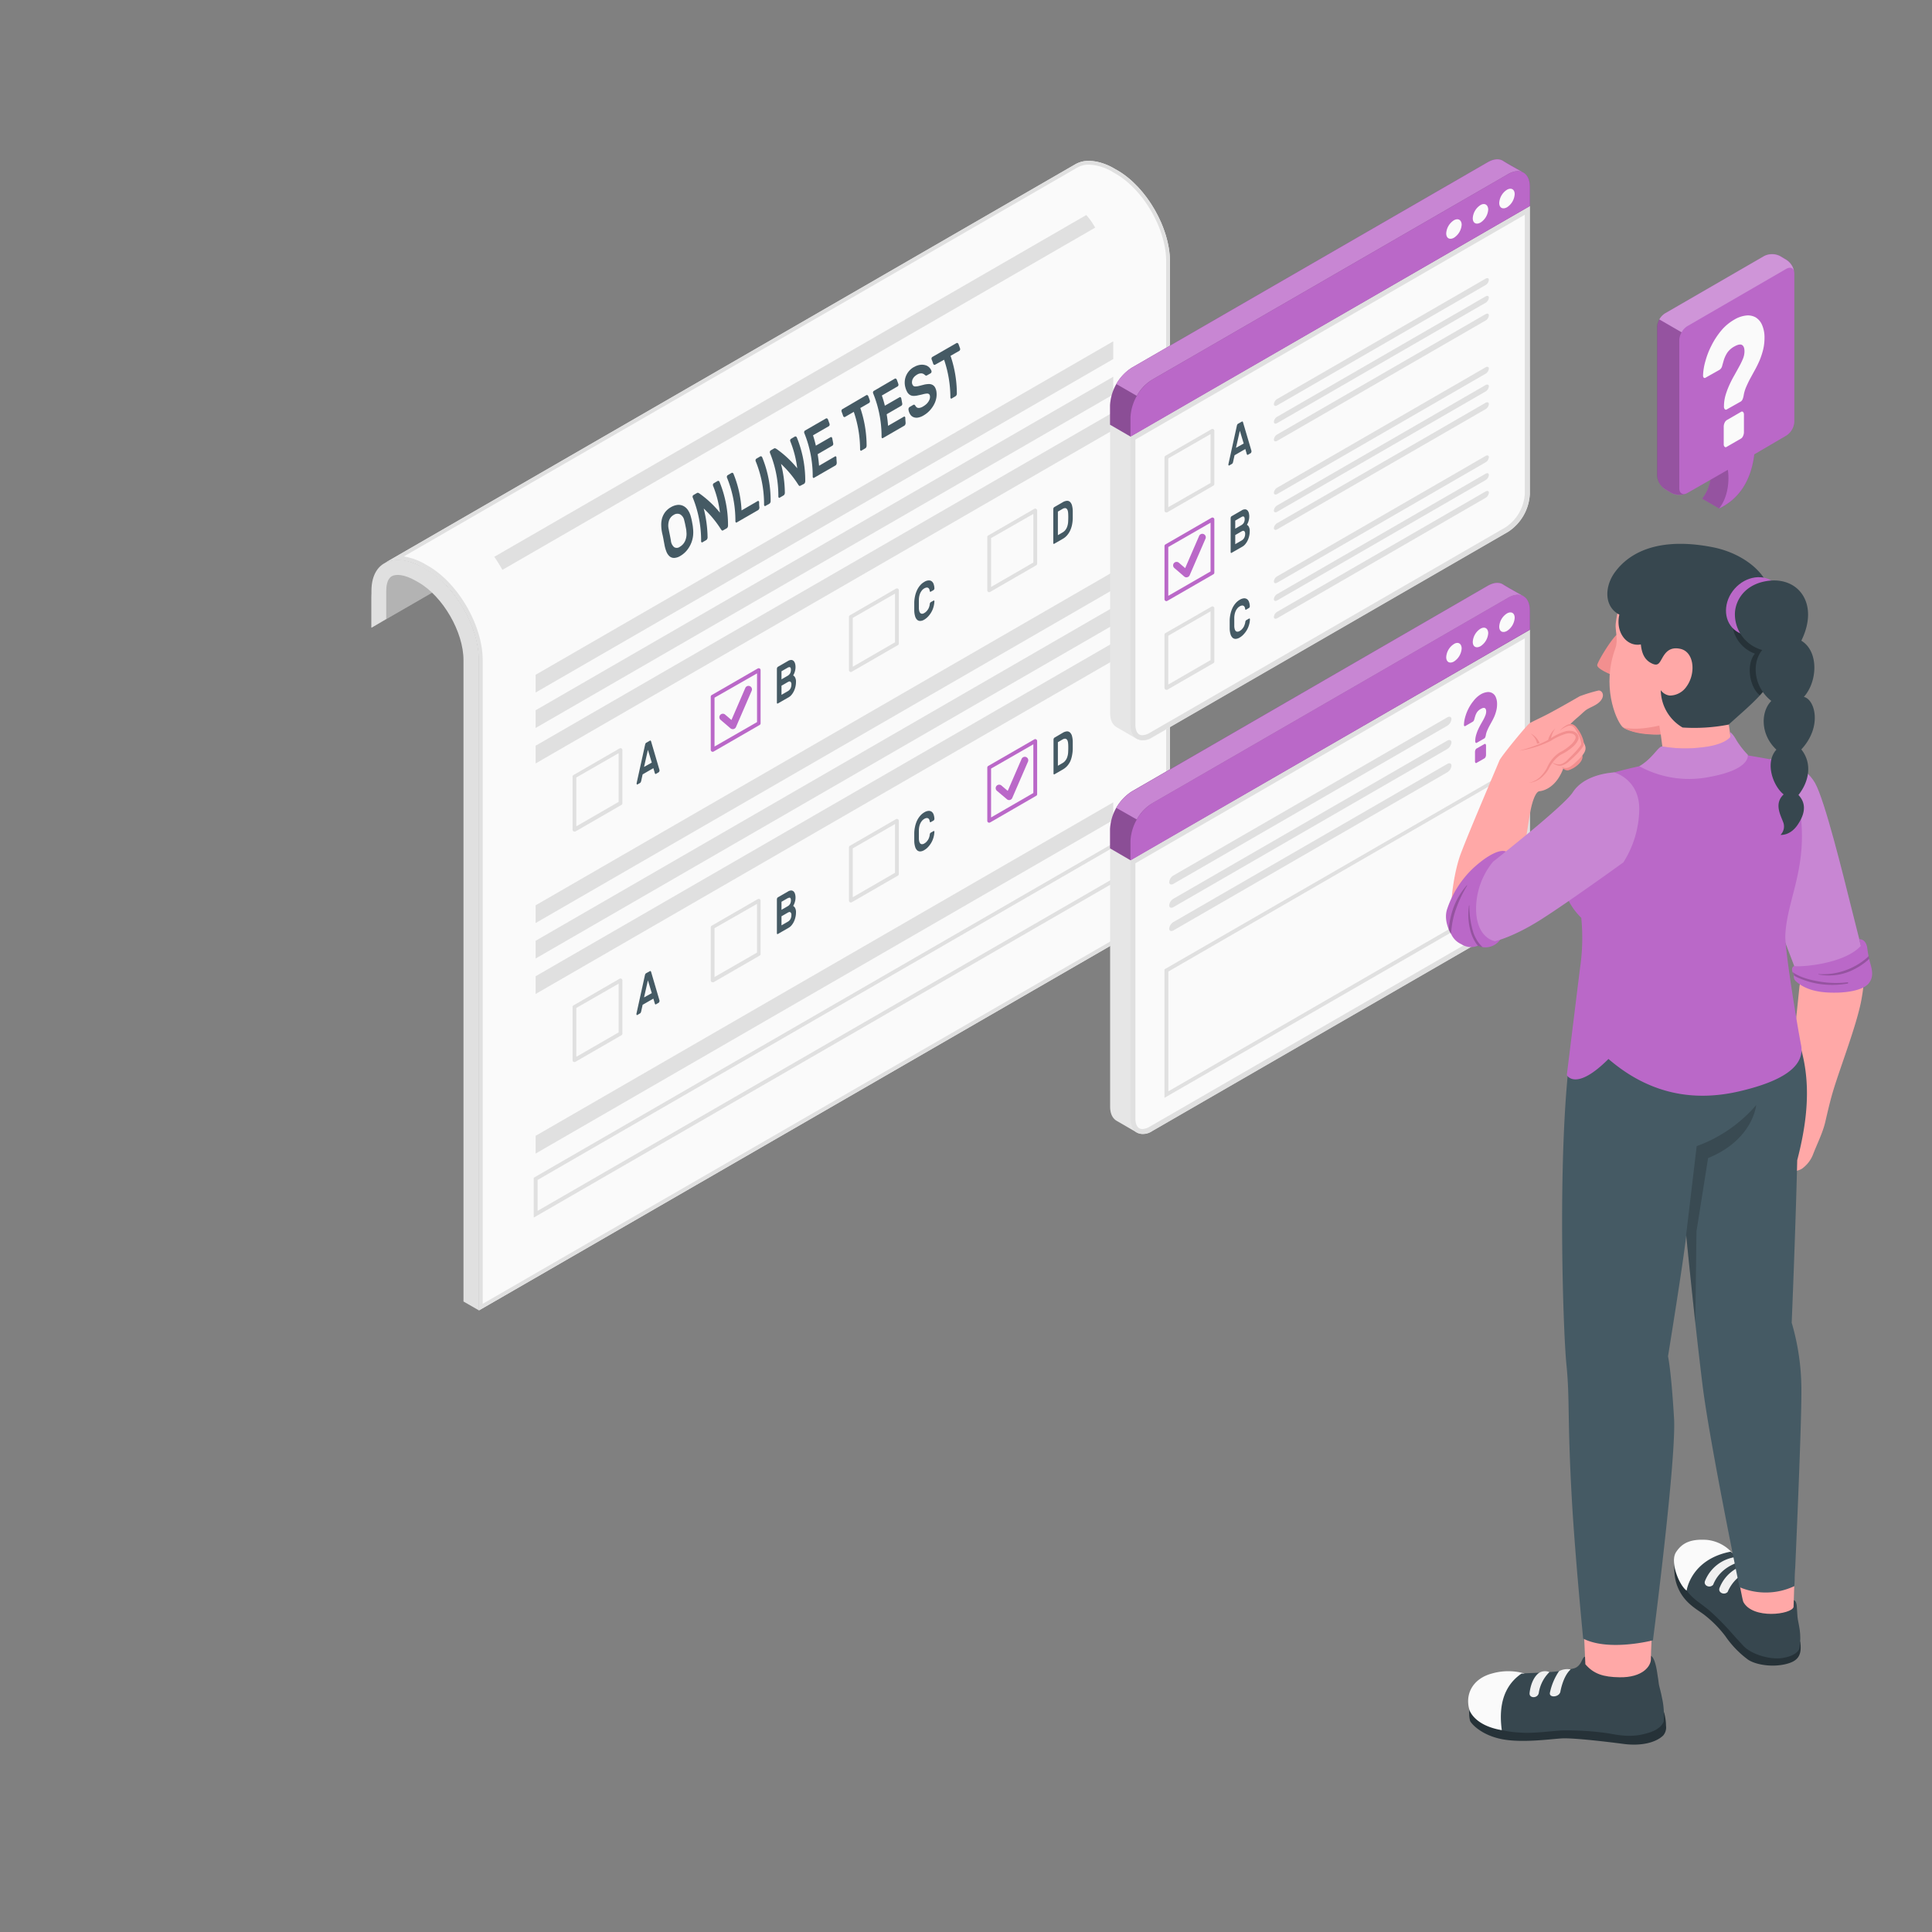 <svg xmlns="http://www.w3.org/2000/svg" viewBox="0 0 500 500"><rect x="0" y="0" width="500" height="500" fill="#808080" stroke="none"/><g id="freepik--Test--inject-88"><g id="freepik--test--inject-88"><path d="M96.13,162.45l19.25-11.11a23,23,0,0,0-5.7-4.38h0a9,9,0,0,0-13.55,7.78Z" style="fill:#e0e0e0"></path><path d="M96.13,162.45l19.25-11.11a23,23,0,0,0-5.7-4.38h0a9,9,0,0,0-13.55,7.78Z" style="opacity:0.2"></path><path d="M96.13,162.45V152.9c0-3.5,1.28-6,3.4-7.16h0c2.48-1.42,6.11-1.12,10.15,1.22l.71.4c7.49,4.33,13.56,14.84,13.56,23.48V339.13l-4-2.3,0-166c0-7.26-5.31-16.46-11.6-20.09l-.7-.4c-3.07-1.77-5.25-1.79-6.26-1.21-1.24.71-1.43,2.66-1.43,3.76v7.29Z" style="fill:#e0e0e0"></path><path d="M289.23,44.11l-.71-.4c-4.06-2.35-7.71-2.64-10.19-1.2L99.53,145.74c2.48-1.42,6.11-1.12,10.15,1.22l.71.4c7.49,4.33,13.56,14.84,13.56,23.48V339.13L302.78,235.88V67.59C302.78,59,296.71,48.44,289.23,44.11Z" style="fill:#fafafa"></path><path d="M281.83,42.61a12.8,12.8,0,0,1,6.2,1.94l.71.41c7.2,4.16,13.06,14.31,13.06,22.63V235.31L124.92,337.43V170.84c0-8.94-6.3-19.85-14-24.32l-.71-.41a16.12,16.12,0,0,0-5.7-2.1L278.82,43.36a5.87,5.87,0,0,1,3-.75m0-1a6.89,6.89,0,0,0-3.5.88L99.53,145.74a7,7,0,0,1,3.46-.86,13.61,13.61,0,0,1,6.69,2.08l.71.4c7.49,4.33,13.56,14.84,13.56,23.48V339.13L302.78,235.88V67.59c0-8.64-6.07-19.15-13.55-23.48l-.71-.4a13.64,13.64,0,0,0-6.69-2.08Z" style="fill:#e0e0e0"></path><path d="M148.67,215.21a.45.45,0,0,1-.25-.07.48.48,0,0,1-.24-.42V201a.49.49,0,0,1,.24-.42l11.92-6.89a.53.53,0,0,1,.49,0,.5.5,0,0,1,.25.43v13.77a.5.5,0,0,1-.25.42l-11.92,6.88A.44.44,0,0,1,148.67,215.21Zm.48-14v12.64l10.95-6.32V194.92Z" style="fill:#e0e0e0"></path><path d="M168.19,191.69c.1-.06.17-.06.21,0a.66.66,0,0,1,.13.28l2.15,7.32a.22.22,0,0,1,0,.09.66.66,0,0,1-.07.3.43.43,0,0,1-.17.2l-.63.37c-.12.07-.2.07-.25,0a.37.37,0,0,1-.09-.16l-.38-1.29-2.78,1.61-.38,1.72a1.37,1.37,0,0,1-.1.28.62.62,0,0,1-.25.26L165,203a.12.12,0,0,1-.17,0,.31.31,0,0,1-.07-.21s0-.07,0-.11l2.16-9.81a2.06,2.06,0,0,1,.12-.41.5.5,0,0,1,.21-.24Zm.49,5.67-1-3.3-1,4.42Z" style="fill:#455a64"></path><path d="M184.43,194.56a.42.42,0,0,1-.24-.07.5.5,0,0,1-.25-.42V180.3a.5.5,0,0,1,.25-.42L196.11,173a.53.53,0,0,1,.49,0,.5.5,0,0,1,.24.43v13.77a.49.49,0,0,1-.24.42l-11.92,6.88A.45.45,0,0,1,184.43,194.56Zm.49-14v12.64l11-6.32V174.27Z" style="fill:#BA68C8"></path><path d="M201.3,182.06a.12.12,0,0,1-.17,0,.32.32,0,0,1-.07-.22v-8.75a.82.82,0,0,1,.07-.3.54.54,0,0,1,.17-.21l2.6-1.5a1.64,1.64,0,0,1,.94-.28.94.94,0,0,1,.61.32,1.68,1.68,0,0,1,.33.67,3.34,3.34,0,0,1,.1.82,3.8,3.8,0,0,1-.07.77,6.48,6.48,0,0,1-.17.64,4.79,4.79,0,0,1-.21.49,1.68,1.68,0,0,1-.16.29,1.26,1.26,0,0,1,.5.52,2.34,2.34,0,0,1,.23,1.19,5.44,5.44,0,0,1-.12,1.1,5.62,5.62,0,0,1-.36,1.12,4.58,4.58,0,0,1-.6,1,2.7,2.7,0,0,1-.82.73Zm3.39-8.71c0-.34-.07-.56-.21-.65s-.37-.06-.67.12l-1.56.9v2.09l1.56-.9a1.82,1.82,0,0,0,.67-.65A1.88,1.88,0,0,0,204.69,173.35Zm-2.44,6.47,1.63-.94a1.78,1.78,0,0,0,.71-.73,2.11,2.11,0,0,0,.22-1,.87.87,0,0,0-.23-.71c-.16-.13-.39-.1-.7.08l-1.63.94Z" style="fill:#455a64"></path><path d="M189.64,188.7a.93.93,0,0,1-.59-.21l-2.56-2.19a.9.9,0,0,1,1.17-1.37l1.64,1.4,3.58-8.28a.9.9,0,0,1,1.19-.47.91.91,0,0,1,.47,1.18l-4.07,9.4a.92.92,0,0,1-.63.52A.68.68,0,0,1,189.64,188.7Z" style="fill:#BA68C8"></path><path d="M220.2,173.91a.42.42,0,0,1-.24-.07.5.5,0,0,1-.25-.42V159.65a.5.5,0,0,1,.25-.42l11.92-6.89a.53.53,0,0,1,.49,0,.5.5,0,0,1,.24.43v13.76a.5.5,0,0,1-.24.43l-11.93,6.88A.42.42,0,0,1,220.2,173.91Zm.49-14v12.64l10.94-6.32V153.62Z" style="fill:#e0e0e0"></path><path d="M240.62,156.35a.71.71,0,0,1,.09-.31.52.52,0,0,1,.16-.19l.72-.41a.15.15,0,0,1,.17,0,.26.26,0,0,1,.06.23,6.21,6.21,0,0,1-.18,1.22,5.75,5.75,0,0,1-.47,1.27,6.12,6.12,0,0,1-.8,1.2,4.63,4.63,0,0,1-1.17,1,2.13,2.13,0,0,1-1.07.34,1.15,1.15,0,0,1-.8-.32,2,2,0,0,1-.5-.89,5.39,5.39,0,0,1-.22-1.38c0-.34,0-.71,0-1.13s0-.8,0-1.15a8.88,8.88,0,0,1,.22-1.63,7.26,7.26,0,0,1,.5-1.47,5.49,5.49,0,0,1,.8-1.24,4,4,0,0,1,1.07-.89,2.29,2.29,0,0,1,1.17-.39,1.19,1.19,0,0,1,.8.27,1.52,1.52,0,0,1,.47.73,3.68,3.68,0,0,1,.18,1,.56.56,0,0,1-.06.31.58.58,0,0,1-.17.2l-.72.41a.2.2,0,0,1-.17,0,.26.26,0,0,1-.09-.21,1.64,1.64,0,0,0-.12-.46.82.82,0,0,0-.27-.31.69.69,0,0,0-.42-.09,1.64,1.64,0,0,0-.6.22,2.09,2.09,0,0,0-.6.51,3.4,3.4,0,0,0-.43.68,4.16,4.16,0,0,0-.26.8,5.18,5.18,0,0,0-.11.87c0,.35,0,.73,0,1.15s0,.79,0,1.12a3.21,3.21,0,0,0,.11.75,1.2,1.2,0,0,0,.26.49.68.68,0,0,0,.43.19,1.07,1.07,0,0,0,.6-.19,2.55,2.55,0,0,0,.6-.47,3.77,3.77,0,0,0,.43-.58,3,3,0,0,0,.26-.62A2.69,2.69,0,0,0,240.62,156.35Z" style="fill:#455a64"></path><path d="M256,153.26a.55.55,0,0,1-.25-.07.49.49,0,0,1-.24-.42V139a.48.48,0,0,1,.24-.42l11.93-6.89a.51.51,0,0,1,.48,0,.48.48,0,0,1,.25.43v13.76a.48.48,0,0,1-.25.43l-11.92,6.88A.51.51,0,0,1,256,153.26Zm.49-14v12.64l10.94-6.32V133Z" style="fill:#e0e0e0"></path><path d="M275,130a2.5,2.5,0,0,1,1.13-.39,1.07,1.07,0,0,1,.8.29,2,2,0,0,1,.5.89,6.23,6.23,0,0,1,.2,1.43c0,.66,0,1.32,0,2a9.79,9.79,0,0,1-.2,1.66,7,7,0,0,1-.49,1.46,5.26,5.26,0,0,1-.79,1.21,4.17,4.17,0,0,1-1.1.9l-2.22,1.28a.12.12,0,0,1-.17,0,.28.28,0,0,1-.07-.22v-8.75a.66.66,0,0,1,.07-.3.46.46,0,0,1,.17-.21Zm1.44,2.91a2.76,2.76,0,0,0-.11-.75,1.1,1.1,0,0,0-.27-.49.6.6,0,0,0-.45-.17,1.31,1.31,0,0,0-.65.22l-1.18.68v6.1l1.22-.71a2.61,2.61,0,0,0,.63-.51,3.52,3.52,0,0,0,.44-.69,3.75,3.75,0,0,0,.26-.8,4.32,4.32,0,0,0,.11-.88C276.48,134.25,276.48,133.58,276.45,132.93Z" style="fill:#455a64"></path><polygon points="288.11 207.64 138.62 293.95 138.62 298.54 288.11 212.23 288.11 207.64" style="fill:#e0e0e0"></polygon><polygon points="138.62 243.47 138.62 248.06 288.11 161.75 288.11 157.16 138.62 243.47" style="fill:#e0e0e0"></polygon><polygon points="138.62 252.65 138.62 257.24 288.11 170.93 288.11 166.34 138.62 252.65" style="fill:#e0e0e0"></polygon><polygon points="138.62 234.29 138.62 238.88 288.11 152.57 288.11 147.98 138.62 234.29" style="fill:#e0e0e0"></polygon><polygon points="138.62 192.99 138.62 197.58 288.11 111.27 288.11 106.68 138.62 192.99" style="fill:#e0e0e0"></polygon><polygon points="138.62 174.63 138.62 179.22 288.11 92.92 288.11 88.33 138.62 174.63" style="fill:#e0e0e0"></polygon><polygon points="138.62 183.81 138.62 188.4 288.11 102.09 288.11 97.5 138.62 183.81" style="fill:#e0e0e0"></polygon><path d="M148.67,274.86a.54.54,0,0,1-.25-.06.49.49,0,0,1-.24-.42V260.61a.47.47,0,0,1,.24-.42l11.92-6.89a.48.48,0,0,1,.49,0,.5.5,0,0,1,.25.43v13.76a.5.5,0,0,1-.25.43l-11.92,6.88A.53.53,0,0,1,148.67,274.86Zm.48-14v12.64l10.95-6.32V254.57Z" style="fill:#e0e0e0"></path><path d="M168.19,251.34q.15-.08.21,0a.67.67,0,0,1,.13.27l2.15,7.32a.28.28,0,0,1,0,.09.66.66,0,0,1-.07.3.46.46,0,0,1-.17.21l-.63.36c-.12.07-.2.08-.25,0a.35.35,0,0,1-.09-.17l-.38-1.28-2.78,1.6-.38,1.73a1.61,1.61,0,0,1-.1.28.55.55,0,0,1-.25.25l-.63.37a.14.14,0,0,1-.17,0,.34.34,0,0,1-.07-.22s0-.07,0-.1l2.16-9.81a2,2,0,0,1,.12-.42.61.61,0,0,1,.21-.24Zm.49,5.68-1-3.31-1,4.42Z" style="fill:#455a64"></path><path d="M184.43,254.21a.48.48,0,0,1-.49-.48V240a.5.5,0,0,1,.25-.43l11.92-6.88a.48.48,0,0,1,.49,0,.49.49,0,0,1,.24.42v13.77a.5.5,0,0,1-.24.43l-11.92,6.88A.54.54,0,0,1,184.43,254.21Zm.49-14v12.64l11-6.32V233.92Z" style="fill:#e0e0e0"></path><path d="M201.3,241.72a.14.14,0,0,1-.17,0,.34.34,0,0,1-.07-.22v-8.76a.73.73,0,0,1,.07-.29.54.54,0,0,1,.17-.21l2.6-1.5a1.57,1.57,0,0,1,.94-.28,1,1,0,0,1,.61.31,1.73,1.73,0,0,1,.33.68,3.29,3.29,0,0,1,.1.82,3.7,3.7,0,0,1-.07.76,5.81,5.81,0,0,1-.17.64,4,4,0,0,1-.21.49,1.87,1.87,0,0,1-.16.3,1.26,1.26,0,0,1,.5.52,2.32,2.32,0,0,1,.23,1.19,5.34,5.34,0,0,1-.12,1.09,5.71,5.71,0,0,1-.36,1.13,4.82,4.82,0,0,1-.6,1,2.8,2.8,0,0,1-.82.72Zm3.39-8.71q0-.51-.21-.66c-.14-.09-.37,0-.67.13l-1.56.9v2.08l1.56-.9a1.68,1.68,0,0,0,.67-.65A1.84,1.84,0,0,0,204.69,233Zm-2.44,6.47,1.63-.94a1.78,1.78,0,0,0,.71-.73,2.13,2.13,0,0,0,.22-1,.86.86,0,0,0-.23-.7c-.16-.13-.39-.1-.7.08l-1.63.94Z" style="fill:#455a64"></path><path d="M220.2,233.56a.48.48,0,0,1-.49-.49V219.31a.5.5,0,0,1,.25-.43L231.88,212a.48.48,0,0,1,.49,0,.49.49,0,0,1,.24.42v13.77a.5.5,0,0,1-.24.43l-11.93,6.88A.5.5,0,0,1,220.2,233.56Zm.49-14v12.64l10.94-6.32V213.27Z" style="fill:#e0e0e0"></path><path d="M240.62,216a.8.8,0,0,1,.09-.32.41.41,0,0,1,.16-.18l.72-.41a.14.14,0,0,1,.17,0,.26.26,0,0,1,.06.23,6.11,6.11,0,0,1-.18,1.21,5.84,5.84,0,0,1-1.27,2.47,4.24,4.24,0,0,1-1.17,1,2.15,2.15,0,0,1-1.07.35,1.15,1.15,0,0,1-.8-.32,2,2,0,0,1-.5-.89,5.39,5.39,0,0,1-.22-1.38c0-.34,0-.72,0-1.13s0-.8,0-1.15a8.76,8.76,0,0,1,.22-1.63,7.57,7.57,0,0,1,.5-1.48,5.65,5.65,0,0,1,.8-1.23,4.2,4.2,0,0,1,1.07-.9,2.5,2.5,0,0,1,1.17-.39,1.3,1.3,0,0,1,.8.27,1.55,1.55,0,0,1,.47.74,3.68,3.68,0,0,1,.18,1,.51.51,0,0,1-.06.3.44.44,0,0,1-.17.2l-.72.41a.15.15,0,0,1-.17,0s-.08-.09-.09-.21a1.48,1.48,0,0,0-.12-.45.75.75,0,0,0-.27-.31.69.69,0,0,0-.42-.09,1.48,1.48,0,0,0-.6.22,2.09,2.09,0,0,0-.6.51,3.14,3.14,0,0,0-.43.68,3.75,3.75,0,0,0-.26.8,5.19,5.19,0,0,0-.11.86c0,.35,0,.74,0,1.15s0,.79,0,1.13a3.12,3.12,0,0,0,.11.74,1.18,1.18,0,0,0,.26.5.67.67,0,0,0,.43.18,1.13,1.13,0,0,0,.6-.18,2.55,2.55,0,0,0,.6-.47,3.77,3.77,0,0,0,.43-.58,3.27,3.27,0,0,0,.26-.62A2.82,2.82,0,0,0,240.62,216Z" style="fill:#455a64"></path><path d="M256,212.91a.54.54,0,0,1-.25-.06.5.5,0,0,1-.24-.43V198.66a.5.5,0,0,1,.24-.43l11.93-6.88a.46.46,0,0,1,.48,0,.48.48,0,0,1,.25.42v13.77a.46.46,0,0,1-.25.42l-11.92,6.89A.5.5,0,0,1,256,212.91Zm.49-14v12.64l10.94-6.32V192.62Z" style="fill:#BA68C8"></path><path d="M275,189.67a2.5,2.5,0,0,1,1.13-.39,1.08,1.08,0,0,1,.8.3,2,2,0,0,1,.5.89,6.15,6.15,0,0,1,.2,1.43c0,.65,0,1.32,0,2a9.79,9.79,0,0,1-.2,1.67A7.37,7.37,0,0,1,277,197a5.26,5.26,0,0,1-.79,1.21,4.61,4.61,0,0,1-1.1.9l-2.22,1.28a.13.13,0,0,1-.17,0,.29.29,0,0,1-.07-.22v-8.76a.59.59,0,0,1,.07-.29.46.46,0,0,1,.17-.21Zm1.44,2.91a2.68,2.68,0,0,0-.11-.74,1,1,0,0,0-.27-.49.61.61,0,0,0-.45-.18,1.43,1.43,0,0,0-.65.22l-1.18.69v6.1l1.22-.71a2.43,2.43,0,0,0,.63-.52,3.17,3.17,0,0,0,.44-.68,4.16,4.16,0,0,0,.26-.8,4.41,4.41,0,0,0,.11-.88Q276.5,193.57,276.45,192.58Z" style="fill:#455a64"></path><path d="M261.17,207.06a.89.89,0,0,1-.58-.22L258,204.66a.9.9,0,1,1,1.17-1.37l1.63,1.39,3.59-8.28a.91.91,0,0,1,1.18-.47.9.9,0,0,1,.47,1.19l-4.07,9.4a.9.9,0,0,1-.62.52Z" style="fill:#BA68C8"></path><path d="M138.13,315.11V304.8L288.6,217.94v10.3Zm1-9.74v8l148.51-85.73v-8.05Z" style="fill:#e0e0e0"></path><path d="M281.13,55.65,127.92,144.1c.75,1.09,1.45,2.22,2.11,3.38l153.4-88.57A18.06,18.06,0,0,0,281.13,55.65Z" style="fill:#e0e0e0"></path><path d="M171.34,137.84a9.83,9.83,0,0,1-.21-1.93,6.22,6.22,0,0,1,.22-1.8,5.16,5.16,0,0,1,.79-1.57,4.89,4.89,0,0,1,1.48-1.27,4.41,4.41,0,0,1,1.74-.6,2.82,2.82,0,0,1,1.48.27,3.11,3.11,0,0,1,1.15,1,5.28,5.28,0,0,1,.76,1.62l.19.72c.06.26.12.54.17.82s.1.57.15.85.07.53.09.76a8.52,8.52,0,0,1,0,2.08,7.36,7.36,0,0,1-.57,2,7.2,7.2,0,0,1-1.1,1.74,6.19,6.19,0,0,1-1.59,1.33,3.28,3.28,0,0,1-1.63.53,1.76,1.76,0,0,1-1.18-.42,3.13,3.13,0,0,1-.81-1.2,9.05,9.05,0,0,1-.5-1.77l-.14-.74q-.08-.41-.15-.84c-.06-.28-.11-.56-.17-.83S171.38,138.07,171.34,137.84Zm5.73-3.21a2.26,2.26,0,0,0-1.09-1.54,1.71,1.71,0,0,0-1.63.17,2.67,2.67,0,0,0-1.21,1.47,4.2,4.2,0,0,0-.08,2.22c.08.44.18.94.29,1.48s.19,1,.28,1.49a2.5,2.5,0,0,0,.83,1.68,1.31,1.31,0,0,0,1.48-.09A3.31,3.31,0,0,0,177.3,140a4.47,4.47,0,0,0,.34-2.37c0-.46-.13-1-.23-1.51S177.19,135.06,177.07,134.63Z" style="fill:#455a64"></path><path d="M187.15,137.25c-.14.08-.25.09-.33,0a1.56,1.56,0,0,1-.18-.17,27,27,0,0,0-4.52-5.48,31.9,31.9,0,0,1,1,7.45.79.79,0,0,1-.09.41.58.58,0,0,1-.23.29l-1,.59a.19.19,0,0,1-.24,0,.38.38,0,0,1-.11-.3,29.55,29.55,0,0,0-2.18-11.3.56.56,0,0,1,0-.36.4.4,0,0,1,.19-.26l.88-.51a.43.43,0,0,1,.39-.05l.25.13a26.58,26.58,0,0,1,5.34,5,27,27,0,0,0-1.79-7,.55.55,0,0,1,0-.36.37.37,0,0,1,.19-.26l1-.59a.3.3,0,0,1,.29,0,.36.36,0,0,1,.21.24,29.52,29.52,0,0,1,2.19,11.3,1,1,0,0,1-.09.41.6.6,0,0,1-.24.29Z" style="fill:#455a64"></path><path d="M196.08,129.68a.21.21,0,0,1,.25,0,.39.39,0,0,1,.13.3c0,.53,0,.79.07,1.33a.77.77,0,0,1-.09.41.58.58,0,0,1-.23.29l-5.53,3.19a.18.18,0,0,1-.24,0,.42.42,0,0,1-.12-.3,29.37,29.37,0,0,0-2.18-11.3.53.53,0,0,1,0-.35.39.39,0,0,1,.19-.27l1-.59a.3.3,0,0,1,.29,0,.36.36,0,0,1,.21.24,28.48,28.48,0,0,1,2.08,9.47Z" style="fill:#455a64"></path><path d="M198.1,130.93a.21.21,0,0,1-.25,0,.42.42,0,0,1-.11-.3,29.55,29.55,0,0,0-2.18-11.3.55.55,0,0,1,0-.36.44.44,0,0,1,.19-.26l1-.59a.3.3,0,0,1,.29,0,.38.38,0,0,1,.22.24,29.51,29.51,0,0,1,2.18,11.3.79.79,0,0,1-.09.41.58.58,0,0,1-.23.29Z" style="fill:#455a64"></path><path d="M207.15,125.7c-.14.09-.25.09-.33,0a.89.89,0,0,1-.17-.17,27.67,27.67,0,0,0-4.53-5.48,31.45,31.45,0,0,1,1,7.45.77.77,0,0,1-.09.41.58.58,0,0,1-.23.29l-1,.59a.19.19,0,0,1-.25,0,.42.42,0,0,1-.11-.3,29.55,29.55,0,0,0-2.18-11.3.55.55,0,0,1,0-.36.47.47,0,0,1,.19-.26l.88-.51a.44.44,0,0,1,.39,0l.25.13a27,27,0,0,1,5.35,5,27.36,27.36,0,0,0-1.8-7,.52.52,0,0,1,0-.35.42.42,0,0,1,.19-.27l1-.59a.3.3,0,0,1,.29,0,.4.4,0,0,1,.22.24,29.55,29.55,0,0,1,2.18,11.3,1,1,0,0,1-.09.41.58.58,0,0,1-.23.29Z" style="fill:#455a64"></path><path d="M216.1,118.13a.21.21,0,0,1,.25,0,.41.41,0,0,1,.12.29c0,.53.05.8.08,1.33a1.06,1.06,0,0,1-.09.42.72.72,0,0,1-.24.29l-5.54,3.19a.18.18,0,0,1-.24,0,.38.38,0,0,1-.11-.3,29.59,29.59,0,0,0-2.19-11.3.52.52,0,0,1,0-.35.42.42,0,0,1,.19-.27l5.43-3.13a.3.3,0,0,1,.29,0,.4.4,0,0,1,.22.24c.17.45.25.67.41,1.13a.59.59,0,0,1,0,.37.41.41,0,0,1-.2.27l-4.07,2.35a27.68,27.68,0,0,1,.73,2.68l3.8-2.19a.22.22,0,0,1,.27,0,.41.41,0,0,1,.17.27c.1.49.15.74.24,1.25a.75.75,0,0,1,0,.39.56.56,0,0,1-.22.29l-3.79,2.19c.19,1.18.26,1.79.36,3Z" style="fill:#455a64"></path><path d="M224.2,102.27a.3.3,0,0,1,.29,0,.42.42,0,0,1,.21.24c.18.45.26.68.41,1.14a.55.55,0,0,1,0,.36.43.43,0,0,1-.19.27l-2.27,1.31a30.62,30.62,0,0,1,1.63,9.73,1,1,0,0,1-.09.41.6.6,0,0,1-.24.29l-1,.59a.18.18,0,0,1-.24,0,.42.42,0,0,1-.12-.3,30.28,30.28,0,0,0-1.63-9.72l-2.27,1.31a.28.28,0,0,1-.28,0,.4.4,0,0,1-.2-.25c-.16-.46-.24-.68-.41-1.13a.63.63,0,0,1,0-.36.44.44,0,0,1,.19-.26Z" style="fill:#455a64"></path><path d="M233.92,107.84a.21.21,0,0,1,.25,0,.41.41,0,0,1,.12.29c0,.53.06.8.08,1.33a1.06,1.06,0,0,1-.09.42.65.65,0,0,1-.24.29l-5.54,3.2a.19.19,0,0,1-.24,0,.38.38,0,0,1-.11-.3,29.59,29.59,0,0,0-2.19-11.3.52.52,0,0,1,0-.35.4.4,0,0,1,.19-.26L231.57,98a.3.3,0,0,1,.29,0,.43.43,0,0,1,.22.24c.17.45.26.68.41,1.14a.55.55,0,0,1,0,.36.41.41,0,0,1-.2.27l-4.07,2.35A25.08,25.08,0,0,1,229,105l3.8-2.19a.24.24,0,0,1,.27,0,.41.41,0,0,1,.17.27c.1.49.15.74.24,1.25a.8.8,0,0,1,0,.4.58.58,0,0,1-.22.28l-3.79,2.19c.19,1.18.26,1.79.36,3Z" style="fill:#455a64"></path><path d="M236.54,95a4.22,4.22,0,0,1,1.6-.58,3.28,3.28,0,0,1,1.35.09,2.25,2.25,0,0,1,1,.58,2.44,2.44,0,0,1,.56.87.56.56,0,0,1-.21.65l-.89.51a.46.46,0,0,1-.35.08,1.07,1.07,0,0,1-.28-.19,1.4,1.4,0,0,0-.79-.38,2,2,0,0,0-1.24.35,3.68,3.68,0,0,0-.59.45,2.47,2.47,0,0,0-.43.56,1.64,1.64,0,0,0-.22.63,1.55,1.55,0,0,0,0,.64,1.39,1.39,0,0,0,.29.56.74.74,0,0,0,.51.19,3.41,3.41,0,0,0,.83-.09l1.24-.31a5.8,5.8,0,0,1,1.42-.22,2,2,0,0,1,1,.22,1.67,1.67,0,0,1,.68.71,3.26,3.26,0,0,1,.35,1.22,5,5,0,0,1-.1,1.68,5.85,5.85,0,0,1-.65,1.65,7,7,0,0,1-1.11,1.48,6.67,6.67,0,0,1-1.52,1.18,4.07,4.07,0,0,1-1.36.53,2.13,2.13,0,0,1-1.16-.08,1.74,1.74,0,0,1-.87-.68,3,3,0,0,1-.48-1.28.73.73,0,0,1,.06-.41.55.55,0,0,1,.23-.28l.88-.51a.4.4,0,0,1,.34-.08.44.44,0,0,1,.23.22,2.11,2.11,0,0,0,.26.35.78.78,0,0,0,.38.23,1.18,1.18,0,0,0,.56,0,2.51,2.51,0,0,0,.82-.34,4.89,4.89,0,0,0,.72-.5,3.23,3.23,0,0,0,.59-.64,2.71,2.71,0,0,0,.39-.73,1.78,1.78,0,0,0,.09-.8.76.76,0,0,0-.26-.55.9.9,0,0,0-.6-.12,5.26,5.26,0,0,0-.94.17c-.37.1-.8.19-1.29.29a4.85,4.85,0,0,1-1.19.14,1.84,1.84,0,0,1-.92-.27,2.09,2.09,0,0,1-.67-.71,5.15,5.15,0,0,1-.49-1.23,4.64,4.64,0,0,1-.16-1.52,4.44,4.44,0,0,1,.33-1.45,4.71,4.71,0,0,1,2-2.27Z" style="fill:#455a64"></path><path d="M247.54,88.79a.3.3,0,0,1,.29,0,.47.47,0,0,1,.22.24c.17.45.25.68.41,1.14a.55.55,0,0,1,0,.36.44.44,0,0,1-.2.27L246,92.09a30.39,30.39,0,0,1,1.63,9.73.8.8,0,0,1-.09.42.63.63,0,0,1-.23.29l-1,.59a.18.18,0,0,1-.24,0,.38.38,0,0,1-.11-.3,30.56,30.56,0,0,0-1.63-9.72L242,94.39a.31.31,0,0,1-.28,0,.43.43,0,0,1-.21-.26c-.15-.46-.23-.68-.41-1.13a.52.52,0,0,1,0-.35.42.42,0,0,1,.19-.27Z" style="fill:#455a64"></path></g></g><g id="freepik--Windows--inject-88"><g id="freepik--Window--inject-88"><path d="M395.91,53.33l-5.27-3.06L287.3,110v74.54c0,1.79.62,3,1.64,3.63h0l5.27,3.06h0a3.94,3.94,0,0,0,4-.39l92.1-53.19a12.43,12.43,0,0,0,5.62-9.74Z" style="fill:#e6e6e6"></path><path d="M295.68,190.92a4.53,4.53,0,0,0,2.18-.68L390,137.05a11.75,11.75,0,0,0,5.3-9.18V54.46l-102,58.93v74.16C293.22,189.66,294.14,190.92,295.68,190.92Z" style="fill:#fafafa"></path><path d="M394.61,55.58v72.29a11.18,11.18,0,0,1-5,8.61l-92.1,53.2a4,4,0,0,1-1.86.59c-1.64,0-1.81-1.9-1.81-2.72V113.76L394.61,55.58m1.3-2.25L292.57,113v74.54c0,2.55,1.26,4,3.11,4a5.12,5.12,0,0,0,2.51-.77l92.1-53.19a12.43,12.43,0,0,0,5.62-9.74V53.33Z" style="fill:#e0e0e0"></path><path d="M389,41.63c-1-.63-2.44-.56-4,.35l-92.1,53.19a12.42,12.42,0,0,0-5.62,9.74v5l5.27,3.06L395.91,53.33v-5a4,4,0,0,0-1.63-3.62C393.33,44.12,390,42.19,389,41.63Z" style="fill:#BA68C8"></path><path d="M389,41.63c-1-.63-2.44-.56-4,.35l-92.1,53.19a12.42,12.42,0,0,0-5.62,9.74v5l5.27,3.06L395.91,53.33v-5a4,4,0,0,0-1.63-3.62C393.33,44.12,390,42.19,389,41.63Z" style="opacity:0.25"></path><path d="M292.57,108a12.4,12.4,0,0,1,5.62-9.74l92.1-53.19c3.1-1.79,5.62-.34,5.62,3.24v5L292.57,113Z" style="fill:#BA68C8"></path><path d="M394.33,44.7c-1-.63-2.45-.57-4.05.35L298.19,98.24a11.38,11.38,0,0,0-4,4.19l-5.28-3.05a11.47,11.47,0,0,1,4-4.21L385,42c1.59-.91,3-1,4-.35s4.29,2.49,5.24,3Z" style="fill:#BA68C8"></path><path d="M394.33,44.7c-1-.63-2.45-.57-4.05.35L298.19,98.24a11.38,11.38,0,0,0-4,4.19l-5.28-3.05a11.47,11.47,0,0,1,4-4.21L385,42c1.59-.91,3-1,4-.35s4.29,2.49,5.24,3Z" style="fill:#fff;opacity:0.2"></path><path d="M376.28,57a4.32,4.32,0,0,0-2,3.39c0,1.26.88,1.76,2,1.14a4.36,4.36,0,0,0,2-3.4C378.24,56.91,377.36,56.4,376.28,57Z" style="fill:#fafafa"></path><path d="M383.15,53.07a4.33,4.33,0,0,0-2,3.4c0,1.25.87,1.76,2,1.13a4.33,4.33,0,0,0,2-3.4C385.11,53,384.23,52.44,383.15,53.07Z" style="fill:#fafafa"></path><path d="M390,49.11a4.34,4.34,0,0,0-2,3.4c0,1.26.88,1.76,2,1.14a4.36,4.36,0,0,0,2-3.4C392,49,391.1,48.49,390,49.11Z" style="fill:#fafafa"></path><path d="M301.86,132.63a.48.48,0,0,1-.49-.49V118.38a.5.5,0,0,1,.25-.43l11.92-6.88a.48.48,0,0,1,.49,0,.49.49,0,0,1,.24.42v13.77a.49.49,0,0,1-.24.42l-11.92,6.89A.57.57,0,0,1,301.86,132.63Zm.49-14v12.63L313.29,125V112.34Z" style="fill:#e0e0e0"></path><path d="M321.39,109.11c.09,0,.16-.06.21,0a.57.57,0,0,1,.12.28l2.16,7.32a.22.22,0,0,1,0,.09.82.82,0,0,1-.07.3.39.39,0,0,1-.17.2l-.63.37c-.12.07-.2.08-.25,0a.42.42,0,0,1-.1-.17l-.37-1.29-2.79,1.61-.38,1.72a1.13,1.13,0,0,1-.09.28.57.57,0,0,1-.25.26l-.63.37a.13.13,0,0,1-.17,0,.25.25,0,0,1-.07-.21.31.31,0,0,1,0-.1l2.16-9.82a1.55,1.55,0,0,1,.12-.41.5.5,0,0,1,.21-.24Zm.48,5.67-1-3.3-1,4.42Z" style="fill:#455a64"></path><path d="M301.86,155.57a.42.42,0,0,1-.24-.07.48.48,0,0,1-.25-.42V141.31a.5.5,0,0,1,.25-.42L313.54,134a.49.49,0,0,1,.73.42V148.2a.49.49,0,0,1-.24.42l-11.92,6.88A.47.47,0,0,1,301.86,155.57Zm.49-14v12.63l10.94-6.31V135.28Z" style="fill:#BA68C8"></path><path d="M318.73,143.07a.12.12,0,0,1-.17,0,.25.25,0,0,1-.07-.21v-8.76a.66.66,0,0,1,.07-.3.39.39,0,0,1,.17-.2l2.6-1.5a1.57,1.57,0,0,1,.94-.28.93.93,0,0,1,.61.31,1.66,1.66,0,0,1,.33.68,3.74,3.74,0,0,1,.1.81,4.69,4.69,0,0,1-.07.77,6.48,6.48,0,0,1-.17.64,4.79,4.79,0,0,1-.21.49,3.33,3.33,0,0,1-.16.3,1.17,1.17,0,0,1,.5.51,2.34,2.34,0,0,1,.23,1.19,5.44,5.44,0,0,1-.12,1.1,5.62,5.62,0,0,1-.36,1.12,4.58,4.58,0,0,1-.6,1,2.82,2.82,0,0,1-.82.73Zm3.39-8.7q0-.52-.21-.66c-.14-.1-.37-.06-.67.12l-1.56.9v2.09l1.56-.9a1.82,1.82,0,0,0,.67-.65A1.87,1.87,0,0,0,322.12,134.37Zm-2.44,6.46,1.63-.94a1.78,1.78,0,0,0,.71-.73,2.11,2.11,0,0,0,.22-1,.91.91,0,0,0-.23-.71c-.16-.12-.39-.1-.7.08l-1.63.94Z" style="fill:#455a64"></path><path d="M301.86,178.52a.51.51,0,0,1-.24-.07.5.5,0,0,1-.25-.42V164.26a.48.48,0,0,1,.25-.42L313.54,157a.48.48,0,0,1,.49,0,.5.5,0,0,1,.24.43v13.76a.5.5,0,0,1-.24.43l-11.92,6.88A.59.59,0,0,1,301.86,178.52Zm.49-14v12.64l10.94-6.32V158.22Z" style="fill:#e0e0e0"></path><path d="M322.28,161a.8.8,0,0,1,.09-.32.57.57,0,0,1,.16-.18l.72-.41a.14.14,0,0,1,.17,0,.26.26,0,0,1,.06.23,5.37,5.37,0,0,1-.18,1.21A5.84,5.84,0,0,1,322,164a4.46,4.46,0,0,1-1.17,1,2.23,2.23,0,0,1-1.07.34,1.15,1.15,0,0,1-.8-.32,2,2,0,0,1-.5-.89,5.39,5.39,0,0,1-.22-1.38c0-.34,0-.71,0-1.13s0-.8,0-1.15a8.88,8.88,0,0,1,.22-1.63,7.57,7.57,0,0,1,.5-1.48,5.65,5.65,0,0,1,.8-1.23,4.2,4.2,0,0,1,1.07-.9,2.5,2.5,0,0,1,1.17-.39,1.3,1.3,0,0,1,.8.27,1.55,1.55,0,0,1,.47.74,3.34,3.34,0,0,1,.18,1,.51.51,0,0,1-.06.3.44.44,0,0,1-.17.2l-.72.42a.17.17,0,0,1-.17,0c-.05,0-.08-.09-.09-.2a1.55,1.55,0,0,0-.12-.46.75.75,0,0,0-.27-.31.69.69,0,0,0-.42-.09,1.48,1.48,0,0,0-.6.22,2.09,2.09,0,0,0-.6.51,3.14,3.14,0,0,0-.43.68,3.75,3.75,0,0,0-.26.8,5.19,5.19,0,0,0-.11.86c0,.36,0,.74,0,1.15s0,.8,0,1.13a3.12,3.12,0,0,0,.11.74,1.18,1.18,0,0,0,.26.5.67.67,0,0,0,.43.18,1.13,1.13,0,0,0,.6-.18,2.55,2.55,0,0,0,.6-.47,3.77,3.77,0,0,0,.43-.58,3,3,0,0,0,.26-.62A2.82,2.82,0,0,0,322.28,161Z" style="fill:#455a64"></path><path d="M330.53,103.26l53.94-31.14c.47-.27.85-.12.85.34a1.74,1.74,0,0,1-.85,1.31l-53.94,31.14c-.47.28-.85.12-.85-.33A1.74,1.74,0,0,1,330.53,103.26Z" style="fill:#e0e0e0"></path><path d="M330.53,107.85l53.94-31.14c.47-.27.85-.12.85.33a1.74,1.74,0,0,1-.85,1.32L330.53,109.5c-.47.27-.85.12-.85-.33A1.74,1.74,0,0,1,330.53,107.85Z" style="fill:#e0e0e0"></path><path d="M330.53,112.44,384.47,81.3c.47-.27.85-.12.85.33a1.74,1.74,0,0,1-.85,1.32l-53.94,31.14c-.47.27-.85.12-.85-.33A1.74,1.74,0,0,1,330.53,112.44Z" style="fill:#e0e0e0"></path><path d="M330.53,126.21l53.94-31.15c.47-.27.85-.12.85.34a1.74,1.74,0,0,1-.85,1.32l-53.94,31.14c-.47.27-.85.12-.85-.34A1.74,1.74,0,0,1,330.53,126.21Z" style="fill:#e0e0e0"></path><path d="M330.53,130.8l53.94-31.15c.47-.27.85-.12.85.34a1.76,1.76,0,0,1-.85,1.32l-53.94,31.14c-.47.27-.85.12-.85-.34A1.74,1.74,0,0,1,330.53,130.8Z" style="fill:#e0e0e0"></path><path d="M330.53,135.39l53.94-31.15c.47-.27.85-.12.85.34a1.74,1.74,0,0,1-.85,1.31L330.53,137c-.47.27-.85.12-.85-.34A1.72,1.72,0,0,1,330.53,135.39Z" style="fill:#e0e0e0"></path><path d="M330.53,149.15,384.47,118c.47-.27.85-.12.85.34a1.74,1.74,0,0,1-.85,1.31L330.53,150.8c-.47.27-.85.12-.85-.33A1.74,1.74,0,0,1,330.53,149.15Z" style="fill:#e0e0e0"></path><path d="M330.53,153.74l53.94-31.14c.47-.27.85-.12.85.33a1.74,1.74,0,0,1-.85,1.32l-53.94,31.14c-.47.27-.85.12-.85-.33A1.74,1.74,0,0,1,330.53,153.74Z" style="fill:#e0e0e0"></path><path d="M330.53,158.33l53.94-31.14c.47-.27.85-.12.85.33a1.74,1.74,0,0,1-.85,1.32L330.53,160c-.47.27-.85.12-.85-.33A1.74,1.74,0,0,1,330.53,158.33Z" style="fill:#e0e0e0"></path><path d="M307.07,149.42a.91.91,0,0,1-.59-.21L303.92,147a.9.9,0,0,1-.1-1.27.91.91,0,0,1,1.27-.1l1.63,1.4,3.59-8.28a.9.9,0,1,1,1.65.71l-4.07,9.4a.88.88,0,0,1-.62.52A.71.71,0,0,1,307.07,149.42Z" style="fill:#BA68C8"></path></g><g id="freepik--window--inject-88"><path d="M395.91,163l-5.27-3.06L287.3,219.59v66.82c0,1.79.62,3,1.64,3.63h0l5.27,3.06h0a3.94,3.94,0,0,0,4-.39l92.1-53.19a12.45,12.45,0,0,0,5.62-9.74Z" style="fill:#e6e6e6"></path><path d="M295.68,292.84a4.53,4.53,0,0,0,2.18-.68L390,239a11.75,11.75,0,0,0,5.3-9.18V164.1L293.22,223v66.44C293.22,291.58,294.14,292.84,295.68,292.84Z" style="fill:#fafafa"></path><path d="M394.61,165.22v64.57a11.18,11.18,0,0,1-5,8.61l-92.1,53.2a4,4,0,0,1-1.86.59c-1.64,0-1.81-1.9-1.81-2.72V223.41l100.74-58.19m1.3-2.25L292.57,222.66v66.81c0,2.55,1.26,4,3.11,4a5.12,5.12,0,0,0,2.51-.77l92.1-53.19a12.45,12.45,0,0,0,5.62-9.74V163Z" style="fill:#e0e0e0"></path><path d="M389,151.27c-1-.63-2.44-.56-4,.35l-92.1,53.2a12.4,12.4,0,0,0-5.62,9.73v5l5.27,3.07L395.91,163v-5a4,4,0,0,0-1.63-3.63C393.33,153.76,390,151.83,389,151.27Z" style="fill:#BA68C8"></path><path d="M389,151.27c-1-.63-2.44-.56-4,.35l-92.1,53.2a12.4,12.4,0,0,0-5.62,9.73v5l5.27,3.07L395.91,163v-5a4,4,0,0,0-1.63-3.63C393.33,153.76,390,151.83,389,151.27Z" style="opacity:0.25"></path><path d="M292.57,217.62a12.4,12.4,0,0,1,5.62-9.74l92.1-53.19c3.1-1.79,5.62-.34,5.62,3.25v5L292.57,222.66Z" style="fill:#BA68C8"></path><path d="M394.33,154.35c-1-.64-2.45-.58-4.05.35l-92.09,53.18a11.38,11.38,0,0,0-4,4.19l-5.28-3a11.44,11.44,0,0,1,4-4.2L385,151.62c1.59-.91,3-1,4-.35s4.29,2.49,5.24,3A.1.1,0,0,1,394.33,154.35Z" style="fill:#BA68C8"></path><path d="M394.33,154.35c-1-.64-2.45-.58-4.05.35l-92.09,53.18a11.38,11.38,0,0,0-4,4.19l-5.28-3a11.44,11.44,0,0,1,4-4.2L385,151.62c1.59-.91,3-1,4-.35s4.29,2.49,5.24,3A.1.1,0,0,1,394.33,154.35Z" style="fill:#fff;opacity:0.2"></path><path d="M376.28,166.67a4.33,4.33,0,0,0-2,3.4c0,1.25.88,1.76,2,1.13a4.36,4.36,0,0,0,2-3.4C378.24,166.55,377.36,166,376.28,166.67Z" style="fill:#fafafa"></path><path d="M383.15,162.71a4.33,4.33,0,0,0-2,3.4c0,1.25.87,1.76,2,1.13a4.33,4.33,0,0,0,2-3.4C385.11,162.59,384.23,162.09,383.15,162.71Z" style="fill:#fafafa"></path><path d="M390,158.76a4.31,4.31,0,0,0-2,3.4c0,1.25.88,1.75,2,1.13a4.36,4.36,0,0,0,2-3.4C392,158.64,391.1,158.13,390,158.76Z" style="fill:#fafafa"></path><path d="M303.7,226.56l70.83-40.89c.61-.36,1.11-.16,1.11.44a2.31,2.31,0,0,1-1.11,1.73L303.7,228.73c-.61.35-1.11.15-1.11-.44A2.29,2.29,0,0,1,303.7,226.56Z" style="fill:#e0e0e0"></path><path d="M303.7,232.58l70.83-40.89c.61-.35,1.11-.15,1.11.45a2.29,2.29,0,0,1-1.11,1.72L303.7,234.75c-.61.36-1.11.16-1.11-.44A2.31,2.31,0,0,1,303.7,232.58Z" style="fill:#e0e0e0"></path><path d="M303.7,238.61l70.83-40.89c.61-.36,1.11-.16,1.11.44a2.31,2.31,0,0,1-1.11,1.73L303.7,240.78c-.61.35-1.11.15-1.11-.45A2.29,2.29,0,0,1,303.7,238.61Z" style="fill:#e0e0e0"></path><path d="M383.21,179.7a4.31,4.31,0,0,1,1.65-.58,2.09,2.09,0,0,1,2.25,1.31,4.32,4.32,0,0,1,.33,1.8,6.56,6.56,0,0,1-.19,1.63,10.36,10.36,0,0,1-.47,1.46,14.49,14.49,0,0,1-.64,1.31l-.67,1.22c-.21.4-.4.79-.57,1.19a5,5,0,0,0-.36,1.18,2.34,2.34,0,0,1-.15.55.65.65,0,0,1-.27.35l-1.91,1.1a.23.23,0,0,1-.3,0,.54.54,0,0,1-.12-.39,5.67,5.67,0,0,1,.21-1.54,10.42,10.42,0,0,1,.52-1.45c.21-.47.44-.92.68-1.35s.48-.84.69-1.22.38-.76.52-1.11a2.78,2.78,0,0,0,.21-1c0-.46-.11-.76-.34-.89s-.59-.07-1.07.21a2.76,2.76,0,0,0-1,.91,4.12,4.12,0,0,0-.44,1c-.1.31-.18.6-.25.85a.88.88,0,0,1-.4.56l-1.91,1.1a.21.21,0,0,1-.24,0,.42.42,0,0,1-.1-.33,8,8,0,0,1,.31-1.95,11.8,11.8,0,0,1,.85-2.21,11.2,11.2,0,0,1,1.36-2.07A6.65,6.65,0,0,1,383.21,179.7Zm1.37,15.69a1.33,1.33,0,0,1-.13.53.74.74,0,0,1-.3.36l-2,1.14a.23.23,0,0,1-.3,0,.52.52,0,0,1-.12-.38v-2.44a1.28,1.28,0,0,1,.12-.53.69.69,0,0,1,.3-.36l2-1.14a.23.23,0,0,1,.3,0,.53.53,0,0,1,.13.38Z" style="fill:#BA68C8"></path><path d="M301.37,284.11V250.86l88.41-51v33.25Zm1-32.68v31L388.8,232.5v-31Z" style="fill:#e0e0e0"></path></g></g><g id="freepik--Character--inject-88"><g id="freepik--character--inject-88"><g id="freepik--Arm--inject-88"><path id="freepik--arm--inject-88" d="M458.36,197c5.39.62,7.73,1.89,11.44,9.1s9.32,33.62,10.94,39.11,2.09,7.49,1,13.48c-1.12,6.24-5.37,17.23-7.22,23.28-.85,2.79-1.47,5.52-2.14,8.39s-2.14,5.7-3.23,8.57a8.26,8.26,0,0,1-2.64,3.41c-.74.58-1.69.59-2.39,1.13s-.91,1.51-1.86,1.93-2.23.09-3.16.57a24.28,24.28,0,0,1-2.89,1.69,5.78,5.78,0,0,0-2.43,1.26c-.62.62-1.26,2-2.32,1.88s-1.33-1.34-1.34-2.35a9.16,9.16,0,0,1,2.16-5.28c1.3-1.55,2.22-3.39,3.69-4.78a12.75,12.75,0,0,0,2.79-4.93c.44-1.22.4-2.8-1.23-2.16-1.92.76-4,2.45-6.22,2-1.54-.35-1.57-1.58-.61-2.56a46,46,0,0,0,4.35-5.18c1.35-1.86,2.49-3.85,3.89-5.67a28.2,28.2,0,0,1,2.44-2.69c2.4-2.37,2.47-5.77,2.88-8.9.58-4.38,1-8.77,1.46-13.17a7.46,7.46,0,0,0,.23-2.43l-9.27-25.76Z" style="fill:#ffa8a7"></path><path d="M458,196.5c3.72-.19,9.16,1.68,11.71,6.11s7.42,24.35,9.13,31.17,3.23,12.83,3.23,12.83-5.79,4.79-17.49,4l-9-23.61Z" style="fill:#BA68C8"></path><path d="M458,196.5c3.72-.19,9.16,1.68,11.71,6.11s7.42,24.35,9.13,31.17,3.23,12.83,3.23,12.83-5.79,4.79-17.49,4l-9-23.61Z" style="fill:#fff;opacity:0.2"></path><path d="M464.31,250c.82.33,12.69-.26,17.27-5.2l-.44-1.74s1.68-.19,2.09,2.16a28.65,28.65,0,0,0,.81,4.16c.49,1.69.93,3.55-.49,5.2s-5.68,2.58-10.8,2.26-7.23-2.25-8-2.91a1.69,1.69,0,0,1-.48-1.6S463.14,250.62,464.31,250Z" style="fill:#BA68C8"></path><g style="opacity:0.2"><path d="M483.74,248.16c-.06-.25-.1-.48-.14-.72-.17.16-.32.33-.49.48a17.38,17.38,0,0,1-12.47,4.17s-.06.09,0,.1a14,14,0,0,0,9.24-1.35,16.55,16.55,0,0,0,3.43-2.29Z"></path><path d="M478.18,254.54c.14,0,.16-.35,0-.33a25.76,25.76,0,0,1-8.26-.36,21.36,21.36,0,0,1-3.59-1,15.69,15.69,0,0,1-1.61-.75c-.27-.15-.52-.33-.78-.51a3.66,3.66,0,0,0,.37.73,1.08,1.08,0,0,0,0,.18,13.46,13.46,0,0,0,1.73.82,20.59,20.59,0,0,0,4,1.19A22.83,22.83,0,0,0,478.18,254.54Z"></path></g></g><g id="freepik--Bottom--inject-88"><path d="M433.28,403.84c0,2.49-.09,4.73,1.11,7.36,1.72,3.77,4.79,5.29,6.63,6.68a29.4,29.4,0,0,1,5.51,5.57,25.48,25.48,0,0,0,5.77,6c1.74,1.26,5.86,2.11,9.64,1.27,3.06-.69,4.43-2,4-5.51s-14.07-5.16-14.07-5.16Z" style="fill:#263238"></path><path d="M464.26,414.14c.94.27.73,2.21.93,4.31.17,1.77,1.21,4.35.46,8.31-.61,1.18-2,1.94-4.23,2.31-3.15.54-8.05-.82-10.22-3.1-2.72-2.85-4.61-5.4-8.42-8.82-3.31-3-6.55-3.78-8.48-10.14-1.23-4.09-.71-5.87,2-7.32,3.7-2,8.67-1.17,13.34,3.41C451.56,405,463.32,413.88,464.26,414.14Z" style="fill:#37474f"></path><path d="M436.5,411.65s1.05-8.08,11.38-10.08l.5.4a10.13,10.13,0,0,0-6.63-3.45c-4.07-.27-6.37.68-8,3.19S434.57,410.3,436.5,411.65Z" style="fill:#fafafa"></path><path d="M449.63,403.1c-.17,0-.35-.08-.53-.13a10,10,0,0,0-7.86,6.22c-.41,1.18,1.25,1.92,2.12.95,1.77-4.47,6.1-5.81,7.85-6.18A4.56,4.56,0,0,0,449.63,403.1Z" style="fill:#f0f0f0"></path><path d="M452.29,404.84A9.89,9.89,0,0,0,445,411c-.41,1.18,1.25,1.92,2.11,1a10.21,10.21,0,0,1,6.49-5.81C453.17,405.65,452.72,405.22,452.29,404.84Z" style="fill:#f0f0f0"></path><path d="M464.61,402.48l-.44,13.42c-.53,1.92-10.54,3.25-13-1.32-.22-.39-1.42-7-1.42-7Z" style="fill:#ffa8a7"></path><path d="M380.56,441.11a8,8,0,0,0-.1,4.27c.41.85,3,3.68,8.2,4.71s12.41,0,15.49-.19,12.81,1,15.89,1.41c4.85.66,8.58-.4,10.39-2.16a3.2,3.2,0,0,0,.73-2.55,12.94,12.94,0,0,0-.51-3.46Z" style="fill:#263238"></path><path d="M429.84,438.06c.1.41.18.81.26,1.22a20.5,20.5,0,0,1,.45,6.29c-.62,1.54-2.34,2.38-3.73,2.82-3.64,1.16-6.43,1-10.47.21a74.77,74.77,0,0,0-12.3-.76c-3.18.22-7.57.83-10.75.54a25.57,25.57,0,0,1-7.91-1.62c-2.13-.91-4.3-2.07-4.82-4.26-.63-4.61,1.31-6.64,3.5-7.92s5.28-1.19,8.59-1.41c3-.2,5.2-.21,7.87-.41a37.78,37.78,0,0,0,6.86-1c2-.63,2-2.95,2.82-3,.56,0,15.48-.43,16.76-.32,1.47.12,1.92,4.69,2.1,5.69.15.77.17,1.61.38,2.36Q429.66,437.31,429.84,438.06Z" style="fill:#37474f"></path><path d="M388.66,447.76c-.42-3.32-1-10.51,5.14-14.66l.77,0a15.2,15.2,0,0,0-8.45,0c-4.89,1.3-7.05,5.25-5.84,9.42C380.28,442.48,381.37,446.53,388.66,447.76Z" style="fill:#fafafa"></path><path d="M406.49,432.05c-2,1.75-2.66,5.73-2.66,5.73-.26,1.49-3,1.71-2.71.28a15.69,15.69,0,0,1,2.35-5.56A4.61,4.61,0,0,1,406.49,432.05Z" style="fill:#f0f0f0"></path><path d="M401,432.73a9.56,9.56,0,0,0-2.77,5.43c-.28,1.43-2.53,1.41-2.37,0,0,0,.26-3.53,2.37-5.18A3,3,0,0,1,401,432.73Z" style="fill:#f0f0f0"></path><path d="M428.84,396.6s-1.65,30.75-1.59,32.69-2.18,4.89-8.12,4.79c-4.18-.06-6.69-.86-8.84-3.37l-1.14-25.46Z" style="fill:#ffa8a7"></path><path d="M466.2,360.49a62.05,62.05,0,0,0-2.51-18.18s1-23.8,1.43-42.05c4.36-16.71,3-28.08-3.65-39.71,0,0-50.74,10.47-54,11.16a5.45,5.45,0,0,0-1.08.71c-3.39,25.53-1.91,71.69-1,80.72s.21,13.78,1.4,34.84c.82,14.59,2.93,36.08,2.93,36.08,6.65,3.42,18.06.45,18.06.45s6.1-47,5.46-57.49c-.77-12.76-1.56-16-1.56-16s4-24.64,4.72-31.31c0,0,1.9,19.84,4.19,38.55,1.79,14.67,9.59,52.49,9.59,52.49a17.33,17.33,0,0,0,14.21-.27S466.2,370.85,466.2,360.49Z" style="fill:#455a64"></path><path d="M436.36,319.71l2.74-23.09A36.8,36.8,0,0,0,454.5,286s-.78,8.94-12.45,13.71l-3,18.93-.31,23.72Z" style="opacity:0.18"></path></g><g id="freepik--Top--inject-88"><path d="M418.88,163.91c-1.4.63-5.52,7.45-5.52,8.24,0,1.07,4.16,2.68,4.16,2.68A103,103,0,0,0,418.88,163.91Z" style="fill:#f28f8f"></path><path d="M424.23,152.52c-3.15,1.14-5.31,2.32-6.08,8.85-.2,1.74.72,4.19-.1,6.43-3.55,9.6,0,18.23,1.74,20.22,1.18,1.34,7.89,2.52,11.53,1.86,4.55-.82,14.6-4.26,19.85-10.77,6.17-7.65,8.47-18.5,2.86-23.47C446.14,148.64,427.58,151.3,424.23,152.52Z" style="fill:#ffa8a7"></path><path d="M446.71,182.63l1.76,12.21h0c2.73.59,3,3.81,1.63,6.25l.63,3.44-18.62,3.41L429.8,190Z" style="fill:#ffa8a7"></path><path d="M420.13,188.3c1.49,1,4.9,2,9.67,1.74l-.37-2.25a39,39,0,0,1-4.4.71A17.15,17.15,0,0,1,420.13,188.3Z" style="fill:#f28f8f"></path><path d="M418,148c-2.72,3.64-3,8.93,1.09,11.07-1.08,4.57,1.95,8.4,5.56,7.7.23,2.21.89,4.07,3,5,1.27.56,1.7,0,2.27-1,.8-1.4,1.84-3.57,5-2.84,3.57.83,4,6.36,1.57,9.72a5.29,5.29,0,0,1-4.33,2.36,3.33,3.33,0,0,1-2.35-1.39,11.38,11.38,0,0,0,5.64,9.66,46.52,46.52,0,0,0,11.93-.76c3.28-3,5.43-4.72,8.11-7.58,8-8.59,7.54-20.17,2.7-22.81,1.37-7.75-6.59-13.87-14.89-15.5C431.54,139.3,422.76,141.6,418,148Z" style="fill:#37474f"></path><path d="M448.31,160.25a8.89,8.89,0,0,0,5.86,8.91c-2.4,2.9-1.32,8.77,1.25,10.75,8-8.59,7.54-20.17,2.7-22.81a10.16,10.16,0,0,0-.14-4.34,11.28,11.28,0,0,0-3.42-.32C449.5,152.69,448.51,156.83,448.31,160.25Z" style="fill:#263238"></path><path d="M408.92,250.45a52.85,52.85,0,0,0,.31-12.92c-5.21-5.13-6.31-12.15-3.38-19.05,3.69-8.73,7.23-16.64,10.95-18.31,6-1.73,13.89-3.23,13.89-3.23a22.42,22.42,0,0,0,9.66.79c8.73-1.09,8.18-1.95,8.12-2.89,0,0,6,1,9,1.55,1.9.34,6.18,2.05,7.8,9.94,3.51,17.07-2.7,25.51-3.22,35.5-.29,3,3,23.27,4.11,28.87.82,5.35-4.91,9.17-16.15,11.76s-22.82,1-33.74-8.4c-8.53,8.53-10.78,4.17-10.78,4.17S408.27,255.66,408.92,250.45Z" style="fill:#BA68C8"></path><ellipse cx="454.05" cy="156.88" rx="8" ry="6.85" transform="translate(36.07 393.66) rotate(-48.59)" style="fill:#BA68C8"></ellipse><path d="M449,158.55a9.58,9.58,0,0,0,7.06,9.67c-2.82,3.41-2.16,9.64,2.36,13.18-2.76,2.76-2.9,8.67,1.31,12.61-3.07,3.34-.86,9.44,1.88,11.58-2.53,2.35-.81,5.33-.15,7.12a3.06,3.06,0,0,1-.66,3.35s2.43.31,4.4-2.56c1.42-2.08,2.77-5.1.24-7.76,2.73-3.45,3.66-8.13.74-11.79,5.55-6,3.47-13,.66-13.59,3.61-4.07,3.85-11.85-.66-14.55,4.83-9.76-1-17.14-9.63-15.31C451.61,151.56,449.23,155.13,449,158.55Z" style="fill:#37474f"></path><path d="M424.25,198.3a26.8,26.8,0,0,0,18.11,2.78c11-2,9.95-5.76,9.95-5.76a22,22,0,0,1-2.94-3.78c-1-1.81-1.68-2.1-1.68-2.1l.15,1.24s-1.28,2.11-7.49,2.75a34.68,34.68,0,0,1-10.15-.26C429.1,193.17,427.74,196.28,424.25,198.3Z" style="fill:#BA68C8"></path><path d="M424.25,198.3a26.8,26.8,0,0,0,18.11,2.78c11-2,9.95-5.76,9.95-5.76a22,22,0,0,1-2.94-3.78c-1-1.81-1.68-2.1-1.68-2.1l.15,1.24s-1.28,2.11-7.49,2.75a34.68,34.68,0,0,1-10.15-.26C429.1,193.17,427.74,196.28,424.25,198.3Z" style="fill:#fff;opacity:0.2"></path></g><g id="freepik--arm--inject-88"><path d="M396,210.35c.54-3.13,1.49-5.49,2.39-5.58,1.7-.17,4.72-1.52,6.36-6.38a10.32,10.32,0,0,1,2-2.41c2.35-2.49,3.08-3.34,2.76-4.32a12.55,12.55,0,0,0-1.9-3.43,2,2,0,0,0-1.32-.7,22.38,22.38,0,0,1,2.16-2c.78-.7,1.32-1.21,1.81-1.62,1-.81,2.67-1.21,3.74-2.29,1.68-1.69.45-3.17-.46-2.88a40.43,40.43,0,0,0-4.74,1.46c-3.28,1.91-6.15,3.5-7.71,4.33-1.84,1-4.26,2.07-5.25,2.66-.58.34-7.38,8.56-7.81,9.67s-9,21.06-10.31,25c-2.11,6.54-3.11,17.26-.93,19.45l16-10.73S395.48,213.28,396,210.35Z" style="fill:#ffa8a7"></path><path d="M409.42,195.32c.37.69-.08,1.65-.8,2.37a6.84,6.84,0,0,1-2.81,1.69,1.69,1.69,0,0,1-1.55-.88Z" style="fill:#f28f8f"></path><path d="M409.51,191.66c1.3,1.83,1.13,2.82-1,4.93s-3.22,2.83-4.8,1.54a19.21,19.21,0,0,0,3-2.15c.82-.86,2.68-2.62,2.75-3.26A4,4,0,0,0,409.51,191.66Z" style="fill:#ffa8a7"></path><path d="M395.63,202.61a6.05,6.05,0,0,0,3.54-2.17,7.79,7.79,0,0,0,1.18-1.73,10.47,10.47,0,0,1,1.08-1.89A7.78,7.78,0,0,1,403,195.2a5.51,5.51,0,0,1,.94-.63,8.08,8.08,0,0,0,.9-.52,13.07,13.07,0,0,0,1.66-1.28,4.31,4.31,0,0,0,1.19-1.55.8.8,0,0,0,0-.73,1.34,1.34,0,0,0-.64-.56,3.07,3.07,0,0,0-1.9,0,15.27,15.27,0,0,0-3.8,1.79,27.29,27.29,0,0,1-8.22,2.57,35.91,35.91,0,0,0,4.09-1.28,24.15,24.15,0,0,0,3.87-1.76,14.09,14.09,0,0,1,3.9-1.94,3.75,3.75,0,0,1,2.32,0,2,2,0,0,1,1,.82,1.47,1.47,0,0,1,.12,1.33,5,5,0,0,1-1.4,1.82,14,14,0,0,1-1.77,1.31,8.89,8.89,0,0,1-1,.55,5.52,5.52,0,0,0-.85.54,9.23,9.23,0,0,0-1.46,1.47,10.1,10.1,0,0,0-1.12,1.78,8.12,8.12,0,0,1-1.32,1.75A6,6,0,0,1,395.63,202.61Z" style="fill:#f28f8f"></path><path d="M396.12,189.83a4.81,4.81,0,0,1,1.36,1,4.4,4.4,0,0,1,.54.67,4.31,4.31,0,0,1,.42.8l-.65.16a3.38,3.38,0,0,0-.2-.72,3.91,3.91,0,0,0-.37-.7A4.59,4.59,0,0,0,396.12,189.83Z" style="fill:#f28f8f"></path><path d="M401.54,197.12a3,3,0,0,0,2.25.7,4,4,0,0,0,2-1.28c.59-.58,1.18-1.17,1.74-1.78a14,14,0,0,0,1.54-1.87.63.63,0,0,0,.13-.41,2.08,2.08,0,0,0-.06-.54,8.27,8.27,0,0,0-.35-1.14,11,11,0,0,0-1.15-2.13,1.88,1.88,0,0,0-.78-.78,1.7,1.7,0,0,0-1.09,0,6.52,6.52,0,0,0-2.12,1.24,6,6,0,0,1,2-1.56,2,2,0,0,1,1.35-.11,2.38,2.38,0,0,1,1.06.87,9.55,9.55,0,0,1,1.33,2.21,7.54,7.54,0,0,1,.42,1.24,4,4,0,0,1,.08.7,1.31,1.31,0,0,1-.23.76,12.89,12.89,0,0,1-1.66,2c-.6.6-1.21,1.18-1.86,1.72a4.45,4.45,0,0,1-2.29,1.22A3,3,0,0,1,401.54,197.12Z" style="fill:#f28f8f"></path><path d="M400.65,191.49a5.83,5.83,0,0,1,.74-1.64,5.57,5.57,0,0,1,1.13-1.33,5.49,5.49,0,0,0-.81,1.48,5.14,5.14,0,0,0-.36,1.59Z" style="fill:#f28f8f"></path><path d="M417.34,200.71c-3.79,1.44-5.69,1.58-12.65,8s-21.49,16.61-24.29,21.43c-3.09,5.31-5.08,8.34-3.61,11.23,1.74,3.41,8.72,2.73,16-.75,5.6-2.69,22.86-15.05,26.31-18.15S427.22,200.71,417.34,200.71Z" style="fill:#ffa8a7"></path><path d="M389.74,220.36c-2.14-.84-6.36,2.25-8.92,4.75a25.78,25.78,0,0,0-6.38,10.4c-.88,3.16,1.13,6.24,1.13,6.24a5.25,5.25,0,0,0,2.65,2.62,4.52,4.52,0,0,0,4.23.38,4.72,4.72,0,0,0,5.79-1.55Z" style="fill:#BA68C8"></path><path d="M383.71,245.1l-.2-.17a8.79,8.79,0,0,1-.88-1,10.28,10.28,0,0,1-1.27-2.41,23.18,23.18,0,0,1-1.09-7.17c0-.09-.09,0-.1,0a16.27,16.27,0,0,0,.58,7.24,11.2,11.2,0,0,0,1.37,2.72c.12.17.27.32.4.49A5,5,0,0,0,383.71,245.1Z" style="opacity:0.2"></path><path d="M379.68,229.21s0-.17-.05-.11a18.19,18.19,0,0,0-4,7.49,23.78,23.78,0,0,0-.73,3.94,8.45,8.45,0,0,0,.63,1.22.73.73,0,0,1,0,.08,24,24,0,0,1,.92-5.51A32.84,32.84,0,0,1,379.68,229.21Z" style="opacity:0.2"></path><path d="M417.76,199.9c-3.63.27-8.4,1.55-10.73,5.16S386.41,223,386.41,223a19.28,19.28,0,0,0-4.4,12.5c.18,7.47,4.91,8.07,4.91,8.07s4.64-1,11.9-5.61,21.31-14.78,21.31-14.78a26.29,26.29,0,0,0,4.11-13.64C424.33,201.63,417.76,199.9,417.76,199.9Z" style="fill:#BA68C8"></path><path d="M417.76,199.9c-3.63.27-8.4,1.55-10.73,5.16S386.41,223,386.41,223a19.28,19.28,0,0,0-4.4,12.5c.18,7.47,4.91,8.07,4.91,8.07s4.64-1,11.9-5.61,21.31-14.78,21.31-14.78a26.29,26.29,0,0,0,4.11-13.64C424.33,201.63,417.76,199.9,417.76,199.9Z" style="fill:#fff;opacity:0.2"></path></g></g></g><g id="freepik--speech-bubble--inject-88"><g id="freepik--speech-bubble--inject-88"><g id="freepik--speech-bubble--inject-88"><path d="M454,117.59c-.92,7.52-4.52,11.8-9.1,14l-4.38-2.54a11.21,11.21,0,0,0,2.15-4.92,15.16,15.16,0,0,0,.11-5.12l6.84-4C449.29,117.44,454,117.59,454,117.59Z" style="fill:#BA68C8"></path><path d="M454,117.59c-.92,7.52-4.52,11.8-9.1,14l-4.38-2.54a11.21,11.21,0,0,0,2.15-4.92,15.16,15.16,0,0,0,.11-5.12l6.84-4C449.29,117.44,454,117.59,454,117.59Z" style="opacity:0.2"></path><path d="M464.37,70.76v38.4a4.53,4.53,0,0,1-2.06,3.56L454,117.59c-.92,7.52-4.52,11.8-9.1,14,2.52-3.15,2.64-7.75,2.26-10l-4.49,2.58-6,3.43a4.51,4.51,0,0,1-4.11,0l-1.68-1a4.58,4.58,0,0,1-2-3.57V84.63a4.56,4.56,0,0,1,2.05-3.56l25.65-14.83a4.58,4.58,0,0,1,4.11,0l1.67,1A4.54,4.54,0,0,1,464.37,70.76Z" style="fill:#BA68C8"></path><path d="M428.82,123a4.54,4.54,0,0,0,2.06,3.56l1.67,1a4.6,4.6,0,0,0,3.76.17c-1,.36-1.71-.18-1.71-1.35V88a4.11,4.11,0,0,1,.61-2l-5.79-3.34a4.2,4.2,0,0,0-.6,2Z" style="opacity:0.2"></path><path d="M464.3,70.18c-.24-.88-1-1.15-2-.61L436.66,84.42A4,4,0,0,0,435.21,86l-5.78-3.34a4.12,4.12,0,0,1,1.45-1.53l25.65-14.84a4.51,4.51,0,0,1,4.11,0l1.68,1A4.54,4.54,0,0,1,464.3,70.18Z" style="fill:#fff;opacity:0.3"></path></g><path d="M448.8,82.74a7.62,7.62,0,0,1,3.07-1.08,4.11,4.11,0,0,1,2.5.48,4.27,4.27,0,0,1,1.67,2,8.07,8.07,0,0,1,.61,3.34,12.69,12.69,0,0,1-.35,3,19.82,19.82,0,0,1-.88,2.7c-.37.86-.76,1.68-1.18,2.44s-.84,1.53-1.24,2.26-.75,1.48-1.07,2.21a9.42,9.42,0,0,0-.66,2.19,4.54,4.54,0,0,1-.27,1,1.29,1.29,0,0,1-.51.65l-3.55,2a.42.42,0,0,1-.55,0,1,1,0,0,1-.23-.72,10.5,10.5,0,0,1,.39-2.86,20.48,20.48,0,0,1,1-2.69,27.67,27.67,0,0,1,1.27-2.49c.45-.81.88-1.56,1.26-2.28a18.93,18.93,0,0,0,1-2.06,5.15,5.15,0,0,0,.39-1.88c0-.87-.22-1.42-.64-1.67s-1.09-.11-2,.4a5.2,5.2,0,0,0-1.87,1.69,8,8,0,0,0-.83,1.8c-.17.58-.32,1.1-.45,1.58a1.61,1.61,0,0,1-.74,1l-3.55,2a.37.37,0,0,1-.45,0,.81.81,0,0,1-.19-.61,15.14,15.14,0,0,1,.59-3.62,20.87,20.87,0,0,1,1.58-4.09,20.52,20.52,0,0,1,2.51-3.85A12.47,12.47,0,0,1,448.8,82.74Zm2.53,29.1a2.34,2.34,0,0,1-.23,1,1.4,1.4,0,0,1-.56.68l-3.66,2.11a.41.41,0,0,1-.55,0,.94.94,0,0,1-.23-.71v-4.52a2.38,2.38,0,0,1,.23-1,1.53,1.53,0,0,1,.55-.67l3.66-2.12a.43.43,0,0,1,.56,0,1,1,0,0,1,.23.72Z" style="fill:#fafafa"></path></g></g></svg>